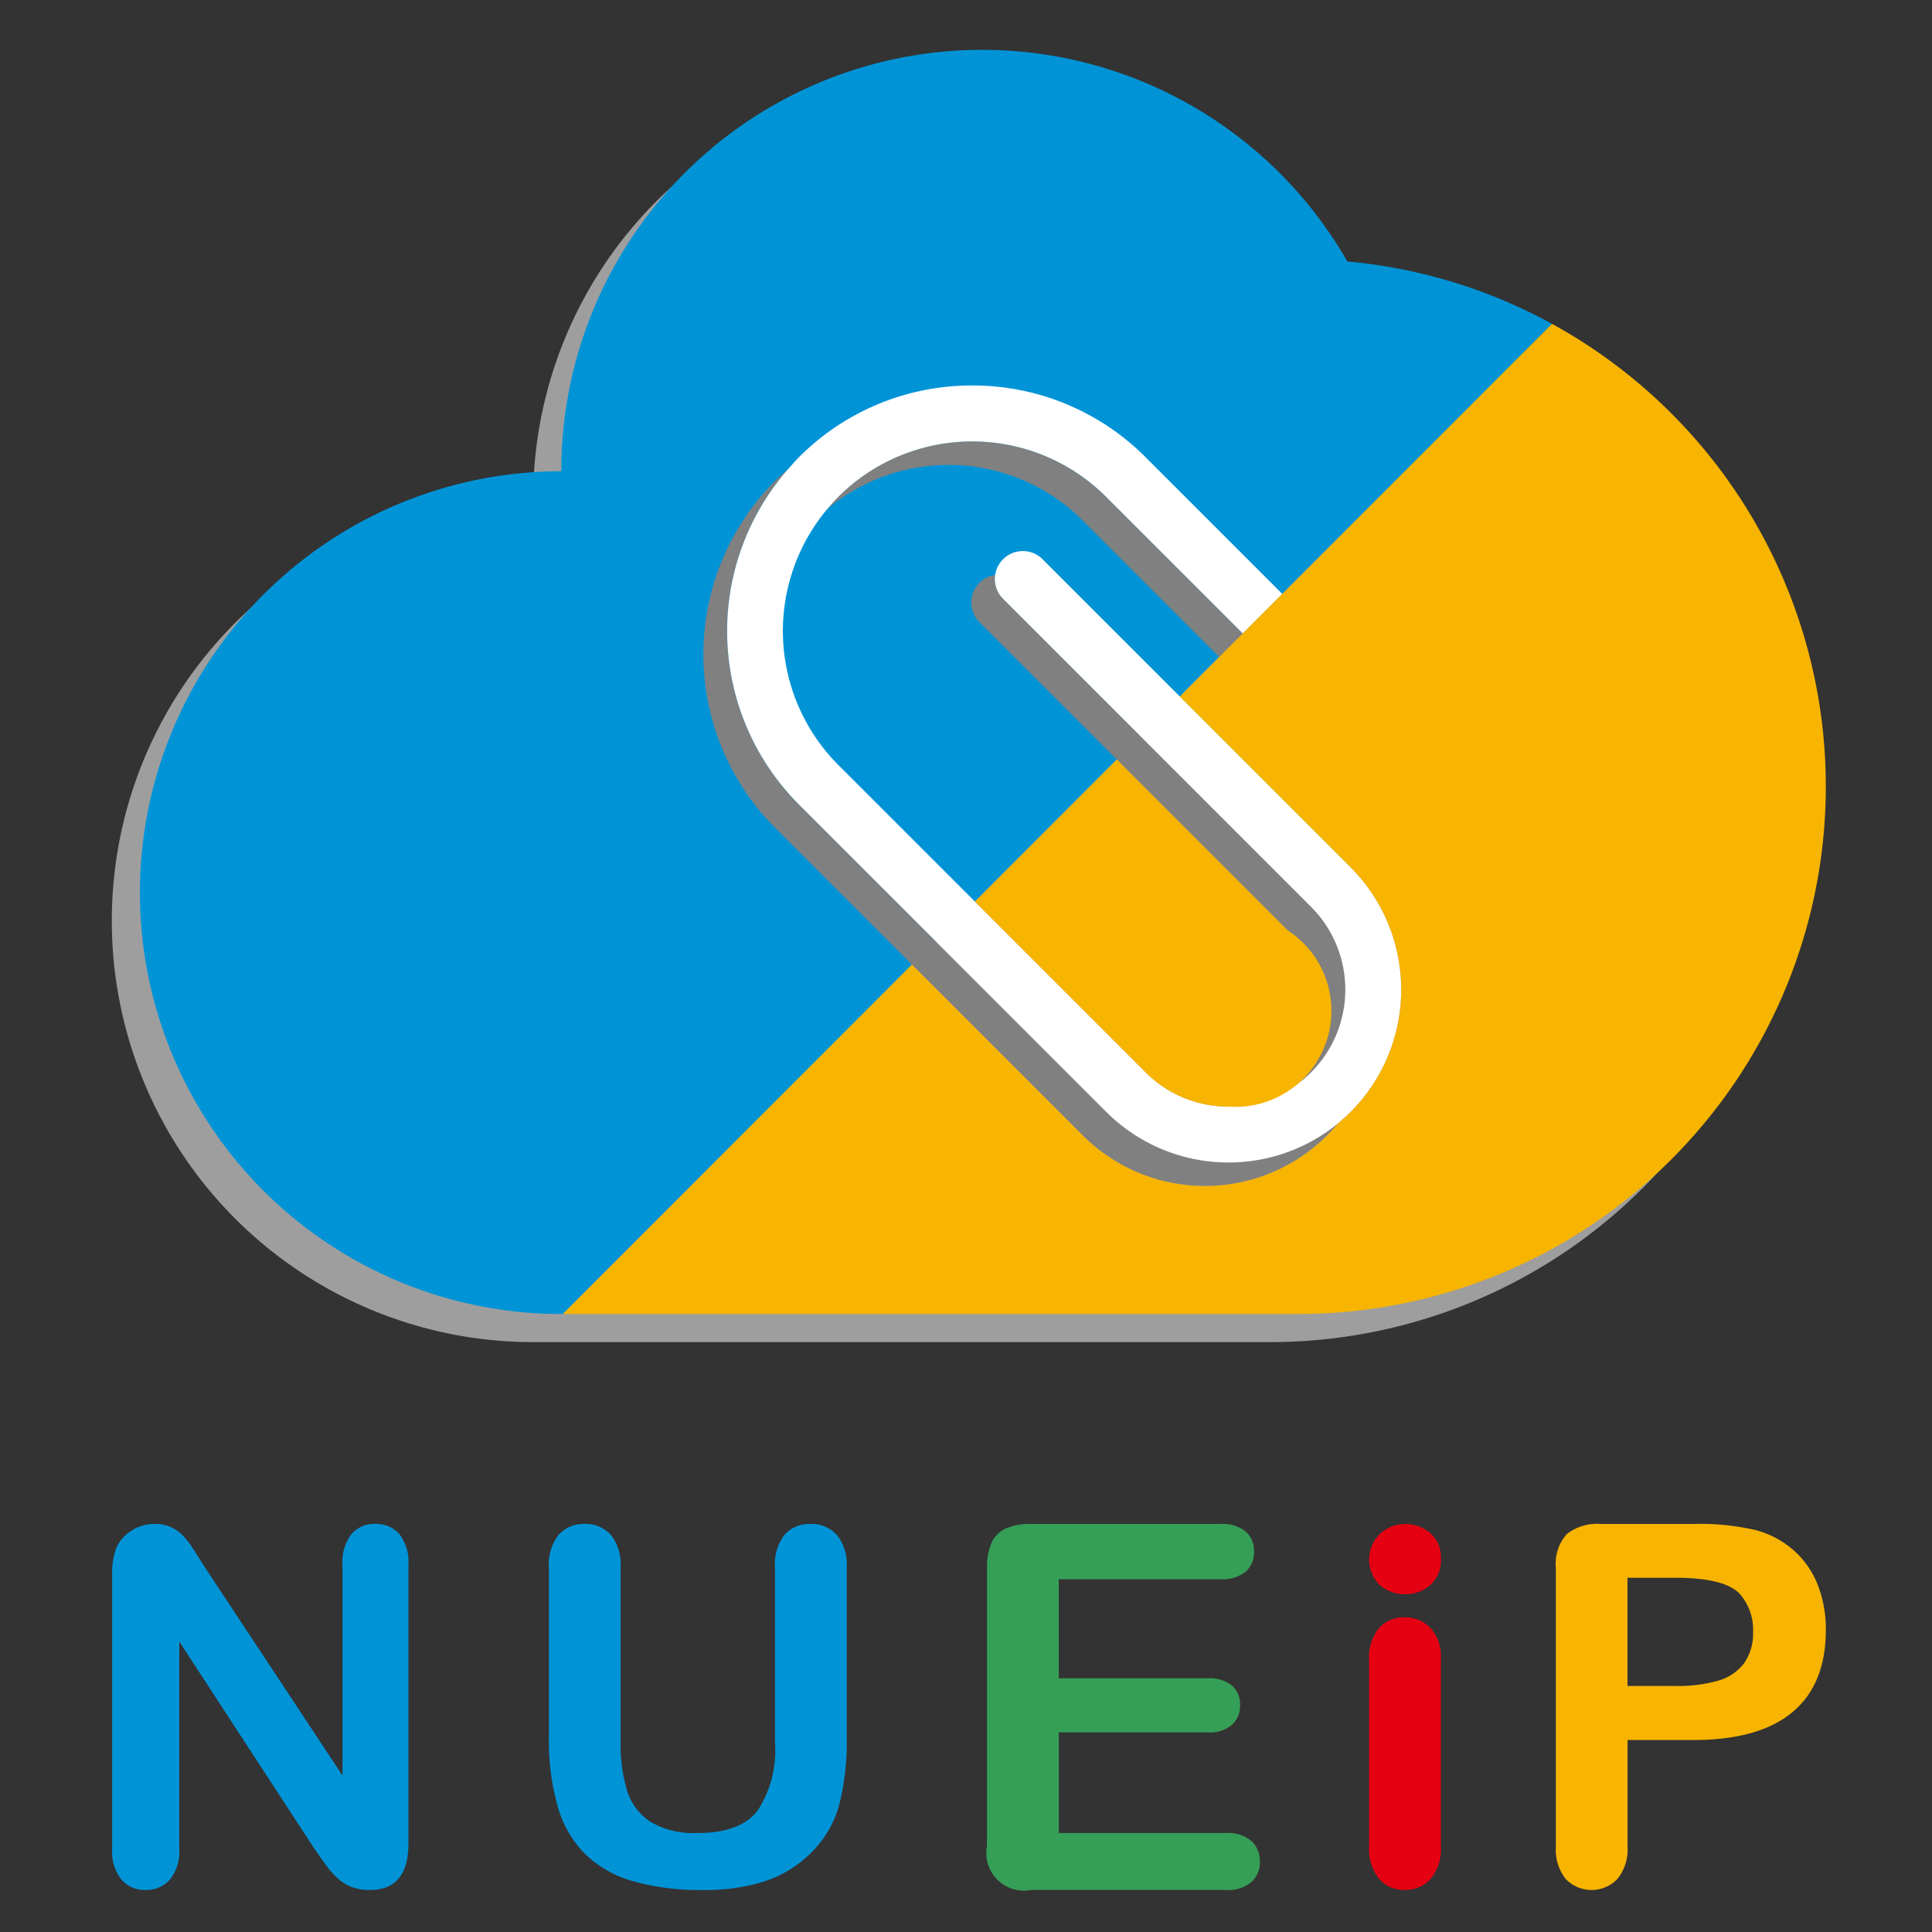 <svg xmlns="http://www.w3.org/2000/svg" width="155" height="155" viewBox="0 0 155 155">
  <rect x="0" y="0" width="155" height="155" fill="#333333" stroke="none"/>
  <g id="Group_198" data-name="Group 198" transform="translate(-4351 -4768)">
    <rect id="Rectangle_60" data-name="Rectangle 60" width="155" height="155" transform="translate(4351 4768)" fill="none"/>
    <g id="Group_197" data-name="Group 197" transform="translate(1612.738 -205.942)">
      <path id="Path_558" data-name="Path 558" d="M2857.437,5109.379a3.044,3.044,0,0,1-2.06-.744,2.868,2.868,0,0,1,.024-4.1,2.949,2.949,0,0,1,2.036-.789,3.013,3.013,0,0,1,1.983.717,2.55,2.55,0,0,1,.867,2.088,2.631,2.631,0,0,1-.843,2.079A2.922,2.922,0,0,1,2857.437,5109.379Zm2.849,5.136V5129.6a3.719,3.719,0,0,1-.823,2.619,2.723,2.723,0,0,1-2.089.884,2.616,2.616,0,0,1-2.059-.905,3.841,3.841,0,0,1-.791-2.6v-14.922a3.7,3.7,0,0,1,.791-2.574,2.652,2.652,0,0,1,2.059-.867,2.747,2.747,0,0,1,2.089.867A3.345,3.345,0,0,1,2860.286,5114.515Z" transform="translate(-6.425 -7.535)" fill="#e50012"/>
      <path id="Path_559" data-name="Path 559" d="M2754.679,5107.188l11.061,16.738v-16.893a3.721,3.721,0,0,1,.708-2.47,2.393,2.393,0,0,1,1.907-.823,2.464,2.464,0,0,1,1.957.823,3.679,3.679,0,0,1,.717,2.47v22.335q0,3.738-3.1,3.738a4.131,4.131,0,0,1-1.4-.22,3.588,3.588,0,0,1-1.164-.707,7.028,7.028,0,0,1-1-1.136c-.312-.431-.62-.872-.933-1.325l-10.788-16.543v16.638a3.553,3.553,0,0,1-.755,2.462,2.51,2.51,0,0,1-1.937.831,2.47,2.47,0,0,1-1.957-.843,3.625,3.625,0,0,1-.735-2.45v-21.908a6.209,6.209,0,0,1,.31-2.189,3.117,3.117,0,0,1,1.22-1.423,3.315,3.315,0,0,1,1.84-.553,3.018,3.018,0,0,1,2.3.93,7.026,7.026,0,0,1,.853,1.1C2754.07,5106.227,2754.372,5106.7,2754.679,5107.188Z" transform="translate(0 -7.535)" fill="#0094d7"/>
      <path id="Path_560" data-name="Path 560" d="M2784.529,5120.885v-13.656a3.808,3.808,0,0,1,.785-2.616,2.638,2.638,0,0,1,2.062-.872,2.714,2.714,0,0,1,2.122.872,3.805,3.805,0,0,1,.786,2.616v13.966a12.819,12.819,0,0,0,.53,3.98,4.594,4.594,0,0,0,1.891,2.478,6.917,6.917,0,0,0,3.8.882q3.37,0,4.765-1.79a8.769,8.769,0,0,0,1.4-5.433v-14.083a3.826,3.826,0,0,1,.774-2.625,2.645,2.645,0,0,1,2.071-.863,2.73,2.73,0,0,1,2.1.863,3.725,3.725,0,0,1,.807,2.625v13.656a20.231,20.231,0,0,1-.648,5.561,8.6,8.6,0,0,1-2.453,3.912,9.5,9.5,0,0,1-3.6,2.091,15.744,15.744,0,0,1-4.8.658,19.781,19.781,0,0,1-5.638-.706,9.022,9.022,0,0,1-3.854-2.189,8.793,8.793,0,0,1-2.19-3.8A19.373,19.373,0,0,1,2784.529,5120.885Z" transform="translate(-2.232 -7.535)" fill="#0094d7"/>
      <path id="Path_561" data-name="Path 561" d="M2840.635,5108.175h-12.959v7.947h11.932a2.845,2.845,0,0,1,1.966.589,2.006,2.006,0,0,1,.65,1.558,2.087,2.087,0,0,1-.639,1.58,2.772,2.772,0,0,1-1.976.61h-11.932v8.076h13.4a2.934,2.934,0,0,1,2.044.631,2.157,2.157,0,0,1,.687,1.675,2.114,2.114,0,0,1-.687,1.637,2.929,2.929,0,0,1-2.044.628h-15.631a3.012,3.012,0,0,1-3.527-3.523v-22.319a4.761,4.761,0,0,1,.369-2.023,2.283,2.283,0,0,1,1.151-1.142,4.824,4.824,0,0,1,2.006-.358h15.186a2.96,2.96,0,0,1,2.044.608,2.066,2.066,0,0,1,.667,1.6,2.1,2.1,0,0,1-.667,1.619A2.969,2.969,0,0,1,2840.635,5108.175Z" transform="translate(-4.472 -7.535)" fill="#359f57"/>
      <path id="Path_562" data-name="Path 562" d="M2881.485,5121.076h-5.269v8.525a3.739,3.739,0,0,1-.812,2.615,2.865,2.865,0,0,1-4.145.01,3.74,3.74,0,0,1-.794-2.585v-22.376a3.575,3.575,0,0,1,.872-2.71,3.958,3.958,0,0,1,2.77-.813h7.38a19.369,19.369,0,0,1,5.037.5,7.5,7.5,0,0,1,3.011,1.606,7.229,7.229,0,0,1,1.929,2.752,9.7,9.7,0,0,1,.658,3.662q0,4.337-2.674,6.575T2881.485,5121.076Zm-1.4-13.017h-3.874v8.679h3.874a11.681,11.681,0,0,0,3.4-.424,3.985,3.985,0,0,0,2.082-1.4,4.151,4.151,0,0,0,.717-2.538,4.312,4.312,0,0,0-1.1-3.061Q2883.945,5108.061,2880.09,5108.059Z" transform="translate(-7.379 -7.535)" fill="#f7b400"/>
      <g id="Group_118" data-name="Group 118" transform="translate(2747.262 4977.942)">
        <path id="Path_563" data-name="Path 563" d="M2860.525,5002.326a41.91,41.91,0,0,0-16.425-5.008,33.765,33.765,0,0,0-63.062,16.83,33.806,33.806,0,0,0,0,67.612h59.232a42.327,42.327,0,0,0,20.255-79.433Z" transform="translate(-2747.262 -4978.085)" fill="#9e9e9f"/>
        <g id="Group_116" data-name="Group 116" transform="translate(2.253)">
          <path id="Path_564" data-name="Path 564" d="M2846.5,4994.92a33.766,33.766,0,0,0-63.063,16.83,33.806,33.806,0,0,0,0,67.612h.124l79.364-79.435A41.922,41.922,0,0,0,2846.5,4994.92Z" transform="translate(-2749.659 -4977.942)" fill="#0094d7"/>
        </g>
        <path id="Path_565" data-name="Path 565" d="M2817.8,5013.362a13.447,13.447,0,0,0-8.864,24.065l10.967,10.966,11.387-11.4-11.011-11.011a3.815,3.815,0,0,1,5.056-5.055l11.009,11.008,3.164-3.167-10.959-10.957A15.1,15.1,0,0,0,2817.8,5013.362Z" transform="translate(-2750.69 -4980.063)" fill="none"/>
        <path id="Path_566" data-name="Path 566" d="M2830.658,5015.811a15.195,15.195,0,0,0-21.5,0c-.314.314-.6.645-.885.979a15.187,15.187,0,0,1,20.5.907l10.959,10.957,1.884-1.885Z" transform="translate(-2750.917 -4979.943)" fill="gray"/>
        <path id="Path_567" data-name="Path 567" d="M2839.838,5069.345a13.781,13.781,0,0,1-9.808-4.062l-13.7-13.7-10.97-10.969a19.693,19.693,0,0,1-.8-26.957c-.372.322-.737.653-1.089,1a19.706,19.706,0,0,0,0,27.838l10.969,10.969,13.7,13.7a13.866,13.866,0,0,0,19.615,0c.312-.312.6-.639.879-.972A13.764,13.764,0,0,1,2839.838,5069.345Z" transform="translate(-2750.284 -4980.081)" fill="gray"/>
        <path id="Path_568" data-name="Path 568" d="M2847.844,5049.381l-13.708-13.708-11.01-11.009a2.235,2.235,0,0,1-.625-1.912,2.233,2.233,0,0,0-1.26,3.8l11.012,11.011,13.705,13.706a9.4,9.4,0,0,1,.864,12.264,9.53,9.53,0,0,0,1.019-.873A9.4,9.4,0,0,0,2847.844,5049.381Z" transform="translate(-2751.654 -4980.626)" fill="gray"/>
        <path id="Path_569" data-name="Path 569" d="M2849.766,5045.242l-13.709-13.708-11.009-11.008a2.242,2.242,0,0,0-3.171,3.171l11.01,11.009,13.708,13.708a9.4,9.4,0,0,1,0,13.275,9.53,9.53,0,0,1-1.019.873,9.365,9.365,0,0,1-12.254-.873l-13.7-13.7-10.967-10.966a15.217,15.217,0,0,1-.886-20.519c.281-.335.571-.665.885-.979a15.2,15.2,0,0,1,21.5,0l10.959,10.956,1.284-1.287,1.886-1.887-10.957-10.954a19.554,19.554,0,0,0-13.919-5.768h0a19.551,19.551,0,0,0-13.918,5.768c-.282.283-.533.584-.8.879a19.693,19.693,0,0,0,.8,26.957l10.97,10.969,13.7,13.7a13.871,13.871,0,0,0,18.608.913q.521-.429,1.006-.913A13.889,13.889,0,0,0,2849.766,5045.242Z" transform="translate(-2750.405 -4979.658)" fill="#fff"/>
        <g id="Group_117" data-name="Group 117" transform="translate(36.153 21.985)">
          <path id="Path_570" data-name="Path 570" d="M2841.225,5066.35a7.7,7.7,0,0,0,4.751-14.141l-13.706-13.706-11.386,11.4,13.7,13.7A9.333,9.333,0,0,0,2841.225,5066.35Z" transform="translate(-2787.824 -5003.554)" fill="#f7b400"/>
          <path id="Path_571" data-name="Path 571" d="M2865.082,5001.327l-21.646,21.666-1.886,1.887-1.284,1.286-1.884,1.886-3.164,3.167,13.709,13.709a13.889,13.889,0,0,1,0,19.617q-.484.483-1.006.913c-.277.333-.567.66-.879.972a13.866,13.866,0,0,1-19.615,0l-13.7-13.7-28.007,28.032h59.109a42.329,42.329,0,0,0,20.255-79.436Z" transform="translate(-2785.718 -5001.327)" fill="#f7b400"/>
        </g>
      </g>
    </g>
  </g>
</svg>
